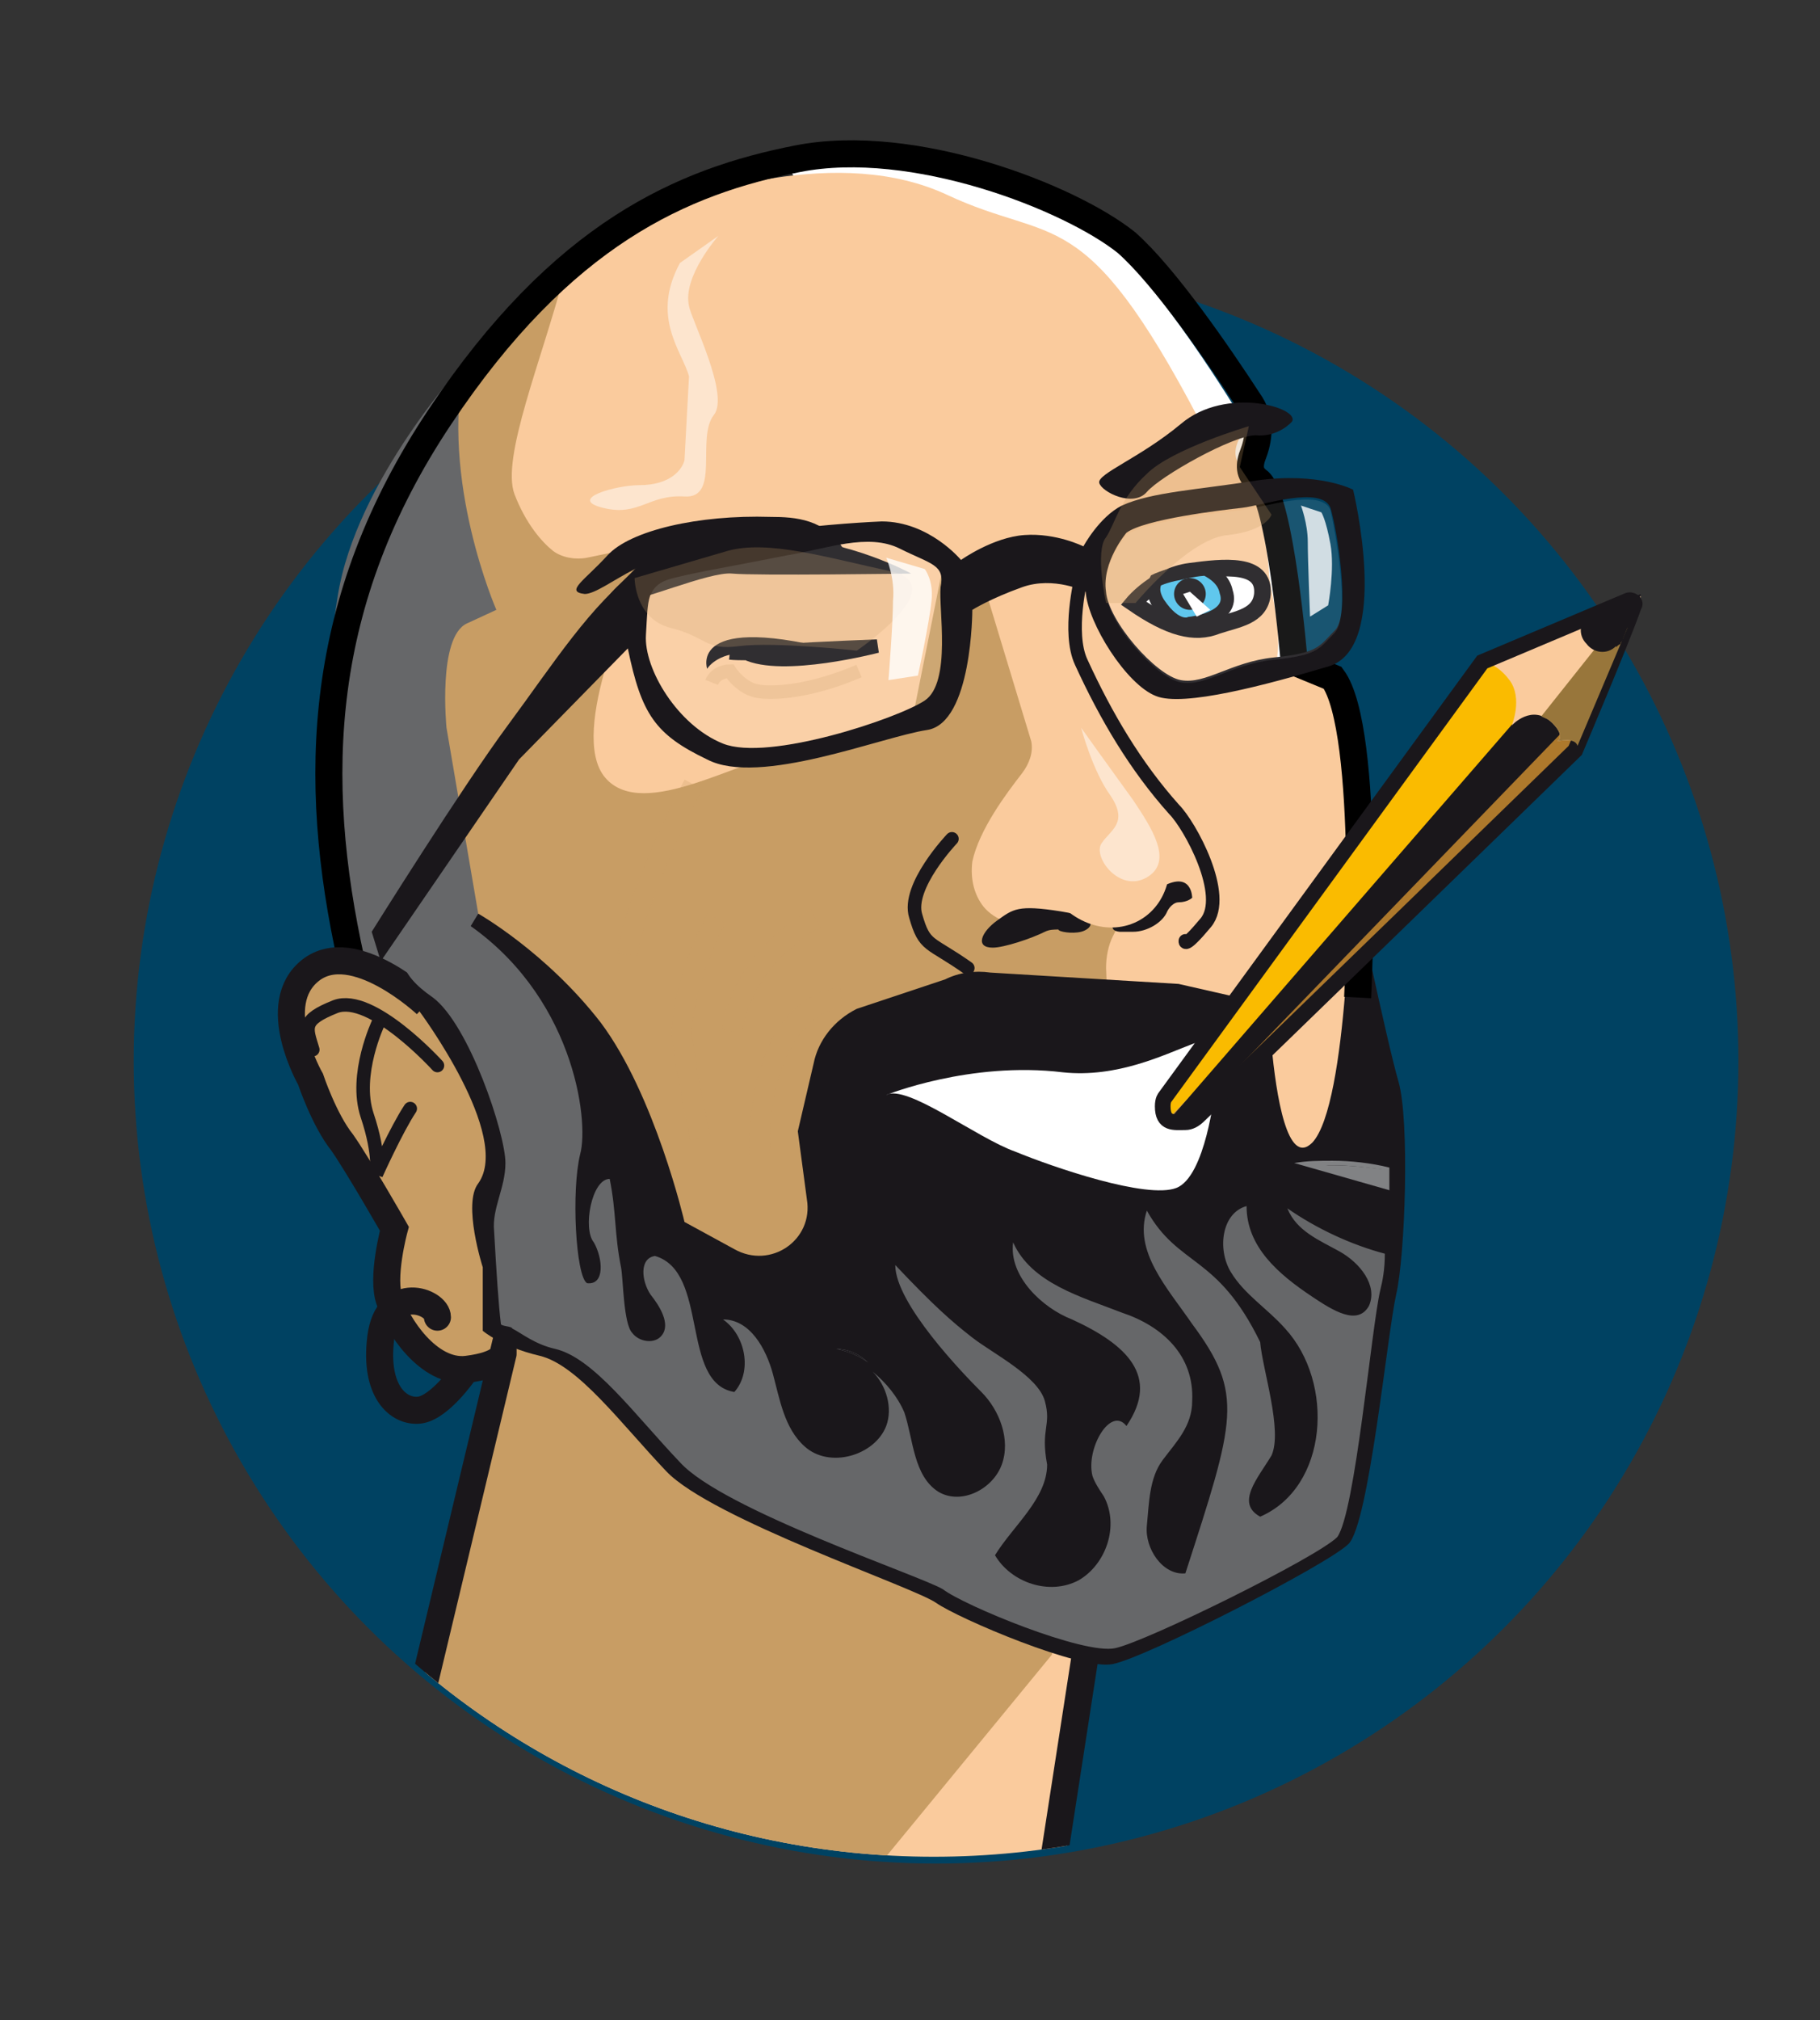 <?xml version="1.0" encoding="utf-8"?>
<!-- Generator: Adobe Illustrator 22.1.0, SVG Export Plug-In . SVG Version: 6.00 Build 0)  -->
<svg version="1.1" id="Calque_1" xmlns="http://www.w3.org/2000/svg" xmlns:xlink="http://www.w3.org/1999/xlink" x="0px" y="0px"
	 viewBox="0 0 80.3 89.1" style="enable-background:new 0 0 80.3 89.1;" xml:space="preserve">
<rect x="0" y="0" width="80.3" height="89.1" fill="#333333" stroke="none"/>
<style type="text/css">
	.st0{fill:#004262;}
	.st1{clip-path:url(#SVGID_2_);}
	.st2{fill:#FFFFFF;}
	.st3{fill:#FACB9D;}
	.st4{fill:#C89D64;}
	.st5{fill:#666769;}
	.st6{fill:#1A171B;}
	.st7{fill:none;stroke:#000000;stroke-width:1.193;stroke-miterlimit:10;}
	.st8{fill:#FFFFFF;stroke:#1A171B;stroke-width:0.735;stroke-miterlimit:10;}
	.st9{fill:#4FC1EB;stroke:#1A171B;stroke-width:0.588;stroke-miterlimit:10;}
	.st10{fill:none;stroke:#1A171B;stroke-width:0.597;stroke-linecap:round;stroke-miterlimit:10;}
	.st11{fill:none;stroke:#1A171B;stroke-width:1.193;stroke-linecap:round;stroke-miterlimit:10;}
	.st12{opacity:0.5;fill:#FFFFFF;enable-background:new    ;}
	.st13{fill:none;stroke:#1A171B;stroke-width:1.193;stroke-miterlimit:10;}
	.st14{opacity:0.8;fill:#FFFFFF;enable-background:new    ;}
	.st15{fill:#818284;}
	.st16{fill:none;stroke:#1A171B;stroke-width:0.597;stroke-miterlimit:5;}
	.st17{opacity:0.25;fill:none;stroke:#C89D64;stroke-width:0.597;stroke-miterlimit:10;enable-background:new    ;}
	.st18{opacity:0.25;fill:none;stroke:#C89D64;stroke-width:0.895;stroke-miterlimit:10;enable-background:new    ;}
	.st19{opacity:0.25;fill:#C89D64;enable-background:new    ;}
	.st20{opacity:0.1;fill:#FFFFFF;enable-background:new    ;}
	.st21{fill:#FABB00;}
	.st22{fill:#AE792C;}
	.st23{fill:none;stroke:#1A171B;stroke-width:0.691;stroke-miterlimit:10;}
	.st24{fill:#98763B;}
</style>
<ellipse class="st0" cx="41.3" cy="46.8" rx="35.4" ry="35.4"/>
<g>
	<g>
		<defs>
			<path id="SVGID_1_" d="M76.3,46.8c0,19.4-15.7,35.1-35.1,35.1s-35-15.7-35-35.1S19,3.5,38.4,3.5S76.3,27.4,76.3,46.8z"/>
		</defs>
		<clipPath id="SVGID_2_">
			<use xlink:href="#SVGID_1_"  style="overflow:visible;"/>
		</clipPath>
		<g class="st1">
			<path class="st2" d="M34.5,6.9c0,0,8.8-1,13.6,2.9c3,2.5,6.7,8.7,6.7,8.7L57,29.1l-8.3,1.6L34.5,6.9z"/>
			<path class="st3" d="M18.7,74l3.1-13.3c0,0-4.7-1.4-4.7-3.8c0-2.4-0.1-2.7-0.1-2.7s-4-7.2-4-8.8s-0.2-3.4,1.1-3.3
				s1.8-0.8,1.8-0.8l3.6-23c0,0,4.1-6.9,7.7-8.4s9.9-3.5,14.6-1.3s6,0.2,11.1,9.9H55c0.1,0,0.2,0.1,0.1,0.2
				c-0.3,0.4-0.9,1.2-0.4,1.8c0.6,0.9,1.2,3.1,1.3,4.9c0.1,0.9,0.6,2.4,0.3,3.9c0,0,0.6-0.5,1.6,0.2C60,31,60.4,43,59.5,50
				s-6.3,9.5-6.3,9.5l-5.5,13.3l-0.6,7.9c0,0,0.8,3.9-7.1,3.1c-6.6-0.7-11,2-11.7-0.6c-0.7-2.6-1.3-2.3-4.3-2.5
				C21,80.6,20.5,79.3,18.7,74z"/>
			<path class="st4" d="M28.2,82.7c1.9,1.9,7.9,0.4,11.8,1.2c2.5,0.5-2.8,0.3-2.8,0.3L46.4,73l3.3-8.1l-0.9-22.2
				c0-0.5,0.1-1,0.3-1.4l0.4-0.8l-3.9,0.3c-0.8,0.1-1.7-0.2-2.2-0.8c-0.4-0.5-0.6-1.2-0.5-2c0.3-1.4,1.5-3,2.2-3.9
				c0.3-0.4,0.5-0.9,0.4-1.4l-2-6.6l-1.8-1.6L40.2,32c0,0-3.7,1.2-5.5,1.3c-1.8,0-6.3,3-8,1s1.4-8.5,1.4-8.5l4.1-2.5l-6.3,1.3
				c-0.5,0.1-1.1,0-1.5-0.3c-0.5-0.4-1.2-1.2-1.7-2.5c-0.6-1.6,1.2-5.9,2.2-9.7c-2.8,2.5-5.2,6.5-5.2,6.5l-3.8,22.9
				c0,0-0.5,0.9-1.8,0.8c-1.3-0.1-1.2,1.7-1.1,3.3c0,1.6,4,8.8,4,8.8s0.2,0,0.1,2.4C17,60.9,22,60.5,22,60.5l-3.6,14.7
				C20,81,22,78.3,24.5,80C27.3,81.9,25.7,80.2,28.2,82.7z"/>
			<path class="st5" d="M21.1,40.3l-1.4-8.2c0,0-0.4-4,0.9-4.6s1.3-0.6,1.3-0.6s-2.5-5.7-1.4-10.9c0,0-4.8,5.2-5.6,10.3
				s-1.2,13,0.8,16.8c0,0,1.6-1.7,3.6,1.4"/>
			<path class="st6" d="M18.5,44.6c0,0,4.1,5.5,2.6,7.6c-0.7,0.9,0.2,3.7,0.2,3.7v2.8c0,0,0.8,0.7,2.5,1.1s3.6,3,5.6,5.1
				s10.9,5.1,11.9,5.8c1,0.7,6.4,3,7.8,2.7c1.5-0.3,9.5-4.4,10.4-5.3c0.9-0.9,1.7-9.2,2.1-11c0.4-1.7,0.6-7.7,0.1-9.4
				s-2.1-9.3-2.1-9.3s-0.1,10.3-1.7,12c-1.1,1.1-1.6-2.1-1.8-4.3c-0.1-1-0.8-1.9-1.9-2.2L52,43.4l-8.3-0.5c-0.7-0.1-1.4,0-2,0.3
				l-3.9,1.3c-1,0.5-1.7,1.4-1.9,2.4l-0.7,3l0.4,3c0.3,1.8-1.6,3.1-3.2,2.2l-2.2-1.2c0,0-1.3-5.6-3.7-8.8c-2.4-3.1-5.4-4.8-5.4-4.8"
				/>
			<path class="st2" d="M53.6,48.1c0,0-0.4,3.8-1.7,4.3s-5.4-0.9-7.1-1.6c-1.7-0.6-4.8-3-5.7-2.5c0,0,3.7-1.5,7.8-1
				C51.7,47.8,55.1,43.2,53.6,48.1z"/>
			<path class="st7" d="M59.9,44c0,0,0.6-11.8-1.1-14.1l-1.7-0.7c0,0-0.6-7.3-1.6-8c-0.4-0.3-0.4-0.7-0.2-1.2
				c0.3-0.8,0.3-1.6-0.2-2.3c-1.3-2-3.7-5.5-5.4-7C47.2,8.7,40.3,6,35.2,7s-10.4,3.3-15.8,11.4s-5.7,15.9-3.9,24"/>
			<path class="st6" d="M59.7,21.6c0,0-1.5-0.8-4.3-0.4c-2.5,0.4-4.6,0.5-5.9,1.1c-1,0.5-1.7,1.8-1.7,1.8s-1.2-0.6-2.6-0.5
				s-2.8,1.1-2.8,1.1S41,23,38.9,23c-2.3,0.1-8.6,0.6-10.7,2.1s-3.8,4.2-5.8,6.9s-6,9.1-6,9.1l0.4,1.3l6.1-8.9l4.8-4.9
				c0.6,2.9,1.2,3.8,3.5,4.9c2.3,1.2,7.7-1,9.7-1.3s2-5.3,2-5.3s0.8-0.5,2.2-1s2.8,0.2,2.8,0.2c0.1,1.4,1.8,4.1,3.1,4.6
				c1.2,0.5,4.9-0.5,7.6-1.3C61.4,28.6,59.7,21.6,59.7,21.6z M40.8,30.9c-1.2,0.8-6.9,2.7-8.9,1.9s-3.5-3.3-3.4-4.8
				c0.1-1.6,0-2.2,1.2-2.5c1.3-0.3,2.5-0.5,5-1c1.8-0.3,3.6-1,5-0.3s2,0.7,1.8,1.7C41.4,26.8,42,30.1,40.8,30.9z M58.9,27.8
				c-0.7,0.7-0.7,1-2.7,1.2c-1.9,0.2-3,1.2-4.1,1s-3.2-2.6-3.3-3.9c-0.2-1.3,0.9-2.6,0.9-2.6c0.8-0.6,4.2-1,5.1-1.1
				c0.9-0.1,3.5-1,3.9,0C59,23.4,59.6,27.1,58.9,27.8z"/>
			<path class="st6" d="M40.2,25.3c0,0-2.7-1.5-5.9-1.6s-5.1,0.2-6.1,1.2c-1,1.1-1.9,1.6-1,1.7c0.9,0,4.1-1.4,5.1-1.3
				C33.3,25.4,40.2,25.3,40.2,25.3z"/>
			<path class="st6" d="M37.2,24.2c-0.8-1.3-2.1-1.4-3.2-1.4c-3.2-0.1-6.2,0.6-7.2,1.7s-1.9,1.6-1,1.7c0.9,0,3.3-2.5,5.1-1.3"/>
			<path class="st6" d="M57,18.6c0.4-0.6-2.9-1.6-4.9,0.1c-1.8,1.5-3.7,2.2-3.6,2.6c0.1,0.4,1.5,1.1,2.1,0.4s3.8-2.5,4.8-2.5
				C56.4,19.3,57,18.6,57,18.6z"/>
			<path class="st8" d="M50,26.6c0,0,1-1.2,2.5-1.4s3.3-0.4,3.2,1c-0.1,1-1.1,1.1-2,1.4C52.7,28,51.6,27.7,50,26.6z"/>
			<path class="st9" d="M53.2,25.1c0.4,0.2,0.8,0.5,0.9,1c0.4,1.2-1.6,1.4-1.6,1.4s-0.6,0.3-1.4-0.9c-0.3-0.5-0.2-0.8-0.1-1
				c0,0,0.4-0.2,1-0.3C52.8,25.1,53.2,25.1,53.2,25.1z"/>
			<path class="st10" d="M47.7,25.5c0,0-0.6,2.4,0,3.7c1.1,2.4,2.4,4.6,4.1,6.5c0.7,0.7,2.4,3.8,1.4,5s-0.9,0.8-0.9,0.8"/>
			<path class="st6" d="M52.6,39.6c0,0,0-1.2-1.3-0.5s-2.9,1.9-1.9,2c0.2,0,0.4,0,0.6,0c0.6,0,1.3-0.4,1.5-0.9
				c0.1-0.2,0.3-0.4,0.5-0.4C52.4,39.8,52.6,39.6,52.6,39.6z"/>
			<path class="st6" d="M47.7,41.1c0.4-0.1,1-0.6-0.9-0.9c-1.9-0.3-2.1-0.1-2.8,0.4s-1,1.2-0.2,1.2c0.5,0,1.7-0.4,2.3-0.7
				c0.2-0.1,0.4-0.1,0.6-0.1C46.7,41.1,47.3,41.2,47.7,41.1z"/>
			<path class="st10" d="M42,37c0,0-2,2.1-1.6,3.4c0.4,1.4,0.6,1.1,2.3,2.3"/>
			<path class="st10" d="M19.3,47c0,0-2.9-3.2-4.5-2.6c-1.5,0.6-1.3,0.9-1,1.9"/>
			<path class="st10" d="M16.7,45.1c0,0-1.1,2.3-0.5,4.1c0.6,1.8,0.4,2.6,0.4,2.6s0.9-2,1.5-2.9"/>
			<path class="st11" d="M20.5,60.5c0,0-1.1,1.6-2,1.7s-2-0.8-1.7-3.2c0.3-2.4,2.5-1.6,2.5-0.9"/>
			<path class="st7" d="M18.7,65.1"/>
			<path class="st12" d="M30.2,20.3c-0.1,0.4-0.6,1.1-2,1.1c-1,0-3.2,0.6-1.6,1s2-0.6,3.6-0.5s0.5-2.6,1.3-3.6
				c0.7-0.9-1-4.2-1.1-4.8c-0.3-1.3,1.3-3.1,1.3-3.1L30,11.6c-1.3,2.4,0.1,3.9,0.4,5"/>
			<path class="st13" d="M18.8,44.3c0,0-3.2-3-5.1-1.5s0,4.8,0,4.8s0.6,1.8,1.4,2.8c0.7,1,2.3,3.8,2.3,3.8s-0.6,2.2-0.2,3.2
				c0.3,1,1.7,3.2,3.4,3c1.6-0.2,1.6-0.7,1.6-0.7l-5.5,23l29.5,1.2l1.7-11"/>
			<path class="st14" d="M57.4,22.3l0.9,0.3c0,0,0.2,0.3,0.4,1.4s-0.1,2.7-0.1,2.7l-0.8,0.5c0,0-0.1-2.5-0.1-3.3
				S57.4,22.3,57.4,22.3z"/>
			<g>
				<g>
					<path class="st15" d="M36.9,59.5c0.5,0.1,1,0.3,1.4,0.6C38,59.8,37.5,59.5,36.9,59.5z"/>
					<path class="st6" d="M36.9,59.5c0.5,0.1,1,0.3,1.4,0.6C38,59.8,37.5,59.5,36.9,59.5L36.9,59.5z"/>
				</g>
				<g>
					<path class="st15" d="M57.7,51.4c0.4,0,0.7,0,1.1,0c0.8,0,1.6,0.1,2.4,0.2c0,0.3,0,0.5,0,0.8L57.7,51.4z"/>
					<g>
						<path class="st15" d="M58.8,51.4c0.8,0,1.5,0.1,2.3,0.2c0,0.2,0,0.4,0,0.5l-1.8-0.5l-0.8-0.2C58.6,51.4,58.7,51.4,58.8,51.4
							 M58.8,51.2c-0.6,0-1.1,0-1.7,0.1c1.4,0.4,2.8,0.8,4.2,1.2c0-0.3,0-0.7,0-1C60.5,51.3,59.6,51.2,58.8,51.2L58.8,51.2z"/>
					</g>
				</g>
				<path class="st5" d="M60.9,56.9c0.1-0.4,0.2-0.9,0.2-1.6l0,0c-1.5-0.4-3-1.1-4.3-2c0.4,1,1.4,1.4,2.3,1.9
					c0.9,0.5,1.7,1.5,1.3,2.4c-0.5,0.9-1.6,0.2-2.5-0.4c-1.5-1-2.9-2.2-2.9-4c-1.1,0.3-1.3,1.9-0.7,2.9s1.6,1.6,2.4,2.5
					c2.2,2.4,1.9,7-1.1,8.3c-1.1-0.6-0.1-1.7,0.5-2.7c0.5-1.1-0.4-3.8-0.5-5c-1.9-3.9-3.6-3.3-5-5.8c-0.6,1.8,0.9,3.4,2,5
					c2.3,3.1,1.9,4.2-0.3,11c-1,0.1-1.8-1.1-1.7-2.1s0.1-2.1,0.7-2.9s1.3-1.5,1.3-2.6c0.1-2-1.3-3.3-3.1-3.9c-1.8-0.7-4-1.3-4.8-3.1
					c-0.2,1.5,1.3,2.9,2.6,3.4c2.4,1.1,3.9,2.5,2.4,4.7c-0.7-0.9-1.8,1-1.5,2.2c0.1,0.3,0.3,0.6,0.5,0.9c0.7,1.3,0.1,3-1.1,3.7
					c-1.3,0.7-3,0.1-3.7-1.1c0.8-1.3,2.3-2.5,2.3-4c-0.3-1.6,0.2-1.7-0.1-2.8c-0.3-1.1-2.3-2.1-3.2-2.8c-0.9-0.7-1.7-1.4-3.4-3.2
					c0,1.7,3,4.8,3.8,5.6s1.3,2.1,0.9,3.2c-0.4,1.1-1.8,1.8-2.8,1.2c-1.1-0.7-1.1-2.3-1.5-3.5c-0.3-0.7-0.8-1.3-1.4-1.8
					c0.6,0.6,0.9,1.6,0.6,2.4c-0.5,1.3-2.5,1.9-3.6,0.9c-0.9-0.8-1.1-2.1-1.4-3.2s-1-2.4-2.2-2.4c1,0.7,1.3,2.3,0.5,3.2
					c-2.4-0.4-1.1-5.3-3.5-6c-0.7,0.1-0.6,1.1-0.2,1.7c0.4,0.5,0.9,1.3,0.5,1.8c-0.3,0.4-1,0.3-1.3-0.1c-0.4-0.4-0.4-2.4-0.5-2.9
					c-0.3-1.5-0.2-2.4-0.5-3.9c-0.8,0-1.2,2.2-0.7,2.8c0.4,0.7,0.5,1.9-0.3,1.8c-0.5-0.3-0.7-4.1-0.3-5.7c0.4-1.5-0.3-7.1-5.2-10.3
					c-1,0-4.5,1.2-1.3,3.4c1.6,1.2,3.2,6,3.2,7.3c0,1.1-0.6,2-0.5,3c0.1,1.8,0.2,3.3,0.3,4.1c0,0.1,0.5,0.1,0.5,0.2
					c0.4,0.2,1,0.7,1.9,0.9c1.7,0.4,3.5,2.9,5.5,5c1.9,2.1,10.6,5,11.6,5.6c0.9,0.7,6.2,2.9,7.6,2.6c1.4-0.3,8.9-4,9.8-4.9
					C59.8,66.7,60.5,58.6,60.9,56.9z"/>
			</g>
			<path class="st16" d="M32.9,28.8c1.6,0.8,5.8-0.3,5.8-0.3s-2.6,0.1-4.1,0.2c-1.5,0.2-2.4,0.1-2.4,0.1"/>
			<path class="st6" d="M31.2,29.5c0,0-0.9-2.6,6.1-0.7c0,0-3.1,0-4.4,0C31.6,28.8,31.2,29.5,31.2,29.5z"/>
			<path class="st17" d="M37.9,29.6c-2.1,0.9-3.7,1-4.4,0.9c-0.8-0.1-1.3-0.9-1.3-0.9s-0.6,0-0.8,0.5"/>
			<path class="st18" d="M31.6,40.5c0,0-1.7,3.3-1.5,5.4c0.3,2,0.8,4.3,0.8,4.3"/>
			<path class="st18" d="M30.6,34.6c0,0-2.6,4.9-2.9,7.5"/>
			<path class="st18" d="M37.1,44c0,0-3.6,0.1-3.6,7"/>
			<path class="st18" d="M36,40.5c0,0-3.2,1.6-3.7,5"/>
			<path class="st19" d="M28,25.5c0,0,0,1.8,1.6,2.2c1.6,0.4,1.5,1,3,0.8c1.6-0.2,5.2,0.2,5.2,0.2s4.3-2.9,1.5-3.5s-5.4-1.4-7.2-0.9
				C30.4,24.8,28,25.5,28,25.5z"/>
			<path class="st14" d="M39.1,24.6l1.7,0.5c0,0,0.4,0.5,0.3,1.4c-0.1,1-0.6,3.3-0.6,3.3L39.2,30c0,0,0.2-2.5,0.2-3.5
				C39.5,25.5,39.1,24.6,39.1,24.6z"/>
		</g>
	</g>
</g>
<circle class="st6" cx="52.5" cy="26.2" r="0.7"/>
<polygon class="st2" points="53.4,26.9 52.5,26.1 52.2,26.2 52.8,27.2 "/>
<path class="st0" d="M54.2,26.1"/>
<path class="st20" d="M40.8,30.9c-1.2,0.8-6.9,2.7-8.9,1.9s-3.5-3.3-3.4-4.8s0-2.2,1.2-2.5s2.5-0.5,5-1c1.8-0.3,3.6-1,5-0.3
	s2,0.7,1.8,1.7C41.4,26.9,41.9,30.2,40.8,30.9z"/>
<path class="st20" d="M58.9,27.9c-0.7,0.7-0.7,1-2.7,1.2c-1.9,0.2-3,1.2-4.1,1s-3.2-2.6-3.3-3.9c-0.2-1.3,0.9-2.6,0.9-2.6
	c0.8-0.6,4.2-1,5.1-1.1c0.9-0.1,3.5-1,3.9,0C58.9,23.4,59.6,27.1,58.9,27.9z"/>
<g>
	<path class="st21" d="M69.1,31.2c-0.7-1-1.4-0.2-1.4-0.2s0.1-0.8-0.5-1.5c-0.6-0.8-1.8-0.3-1.8-0.3l-14,19.2c0,0.5,0,0.8,0.1,1"/>
	<path class="st22" d="M51.5,49.4c0.3,0.6,1.1,0.1,1.1,0.1l16.8-16.3c0,0,0.8-0.6-0.3-0.8c-0.5-0.1,0.7-0.2,0-1.2"/>
	<path class="st6" d="M51.5,49.5c0.3,0.3,0.5,0,0.8,0l17.1-17.7c0-0.2-0.1-0.4-0.2-0.6c-0.7-1-1.4-0.2-1.4-0.2s0-0.1,0-0.3
		L51.5,49.5z"/>
	<path class="st3" d="M65.4,29.2c0,0,0.6,0,1.2,0.8s0.1,2,0.1,2s0.9-1,1.8-0.1c0.6,0.6,0.2,0.8,0.2,0.8s1.2-0.3,0.8,0.6s2.9-7,2.9-7
		L65.4,29.2z"/>
	<path class="st23" d="M71.8,26.5l-6.4,2.7l-14,19.2c0,0-0.1,0.1-0.1,0.4c0,0.8,0.5,0.7,1,0.7c0.2,0,0.4-0.1,0.6-0.3
		c2.2-2.1,16.6-16.1,16.6-16.1s2-4.7,2.6-6.4C72.2,26.6,72,26.4,71.8,26.5z"/>
	<path class="st24" d="M71.5,27.2L68,31.6c0.2,0.1,0.3,0.1,0.5,0.3c0.6,0.6,0.2,0.8,0.2,0.8s0.8-0.2,0.9,0.2l2.2-5.2L71.5,27.2z"/>
	<path class="st6" d="M71.5,28.4c0-0.1,0.1-0.1,0.1-0.2l0.8-2L70.3,27l0,0c-0.1,0-0.1,0.1-0.2,0.1c-0.4,0.3-0.5,0.9-0.1,1.3
		c0.3,0.4,0.9,0.5,1.3,0.1C71.3,28.6,71.3,28.5,71.5,28.4L71.5,28.4L71.5,28.4z"/>
</g>
<ellipse transform="matrix(0.866 -0.5 0.5 0.866 -12.374 29.422)" class="st3" cx="48.7" cy="37.8" rx="2.8" ry="3.2"/>
<path class="st12" d="M47.7,32.1c0,0,1.5,2.1,2.3,3.2c0.8,1.2,1.8,2.7,0.6,3.4s-2.4-0.9-2-1.5s1.2-0.9,0.4-2.1
	C48.2,34,47.7,32.1,47.7,32.1z"/>
<path class="st19" d="M55.1,18.8c0,0-3.4,1-4.5,2.1c-1.2,1.1-1.4,2.2-1.8,2.8c-0.5,0.6,0,2.9,0,2.9h1.3c0,0,2.4-2.9,4.1-3
	c1.7-0.2,1.9-0.9,1.9-0.9l-1.4-2.1L55.1,18.8z"/>
</svg>
